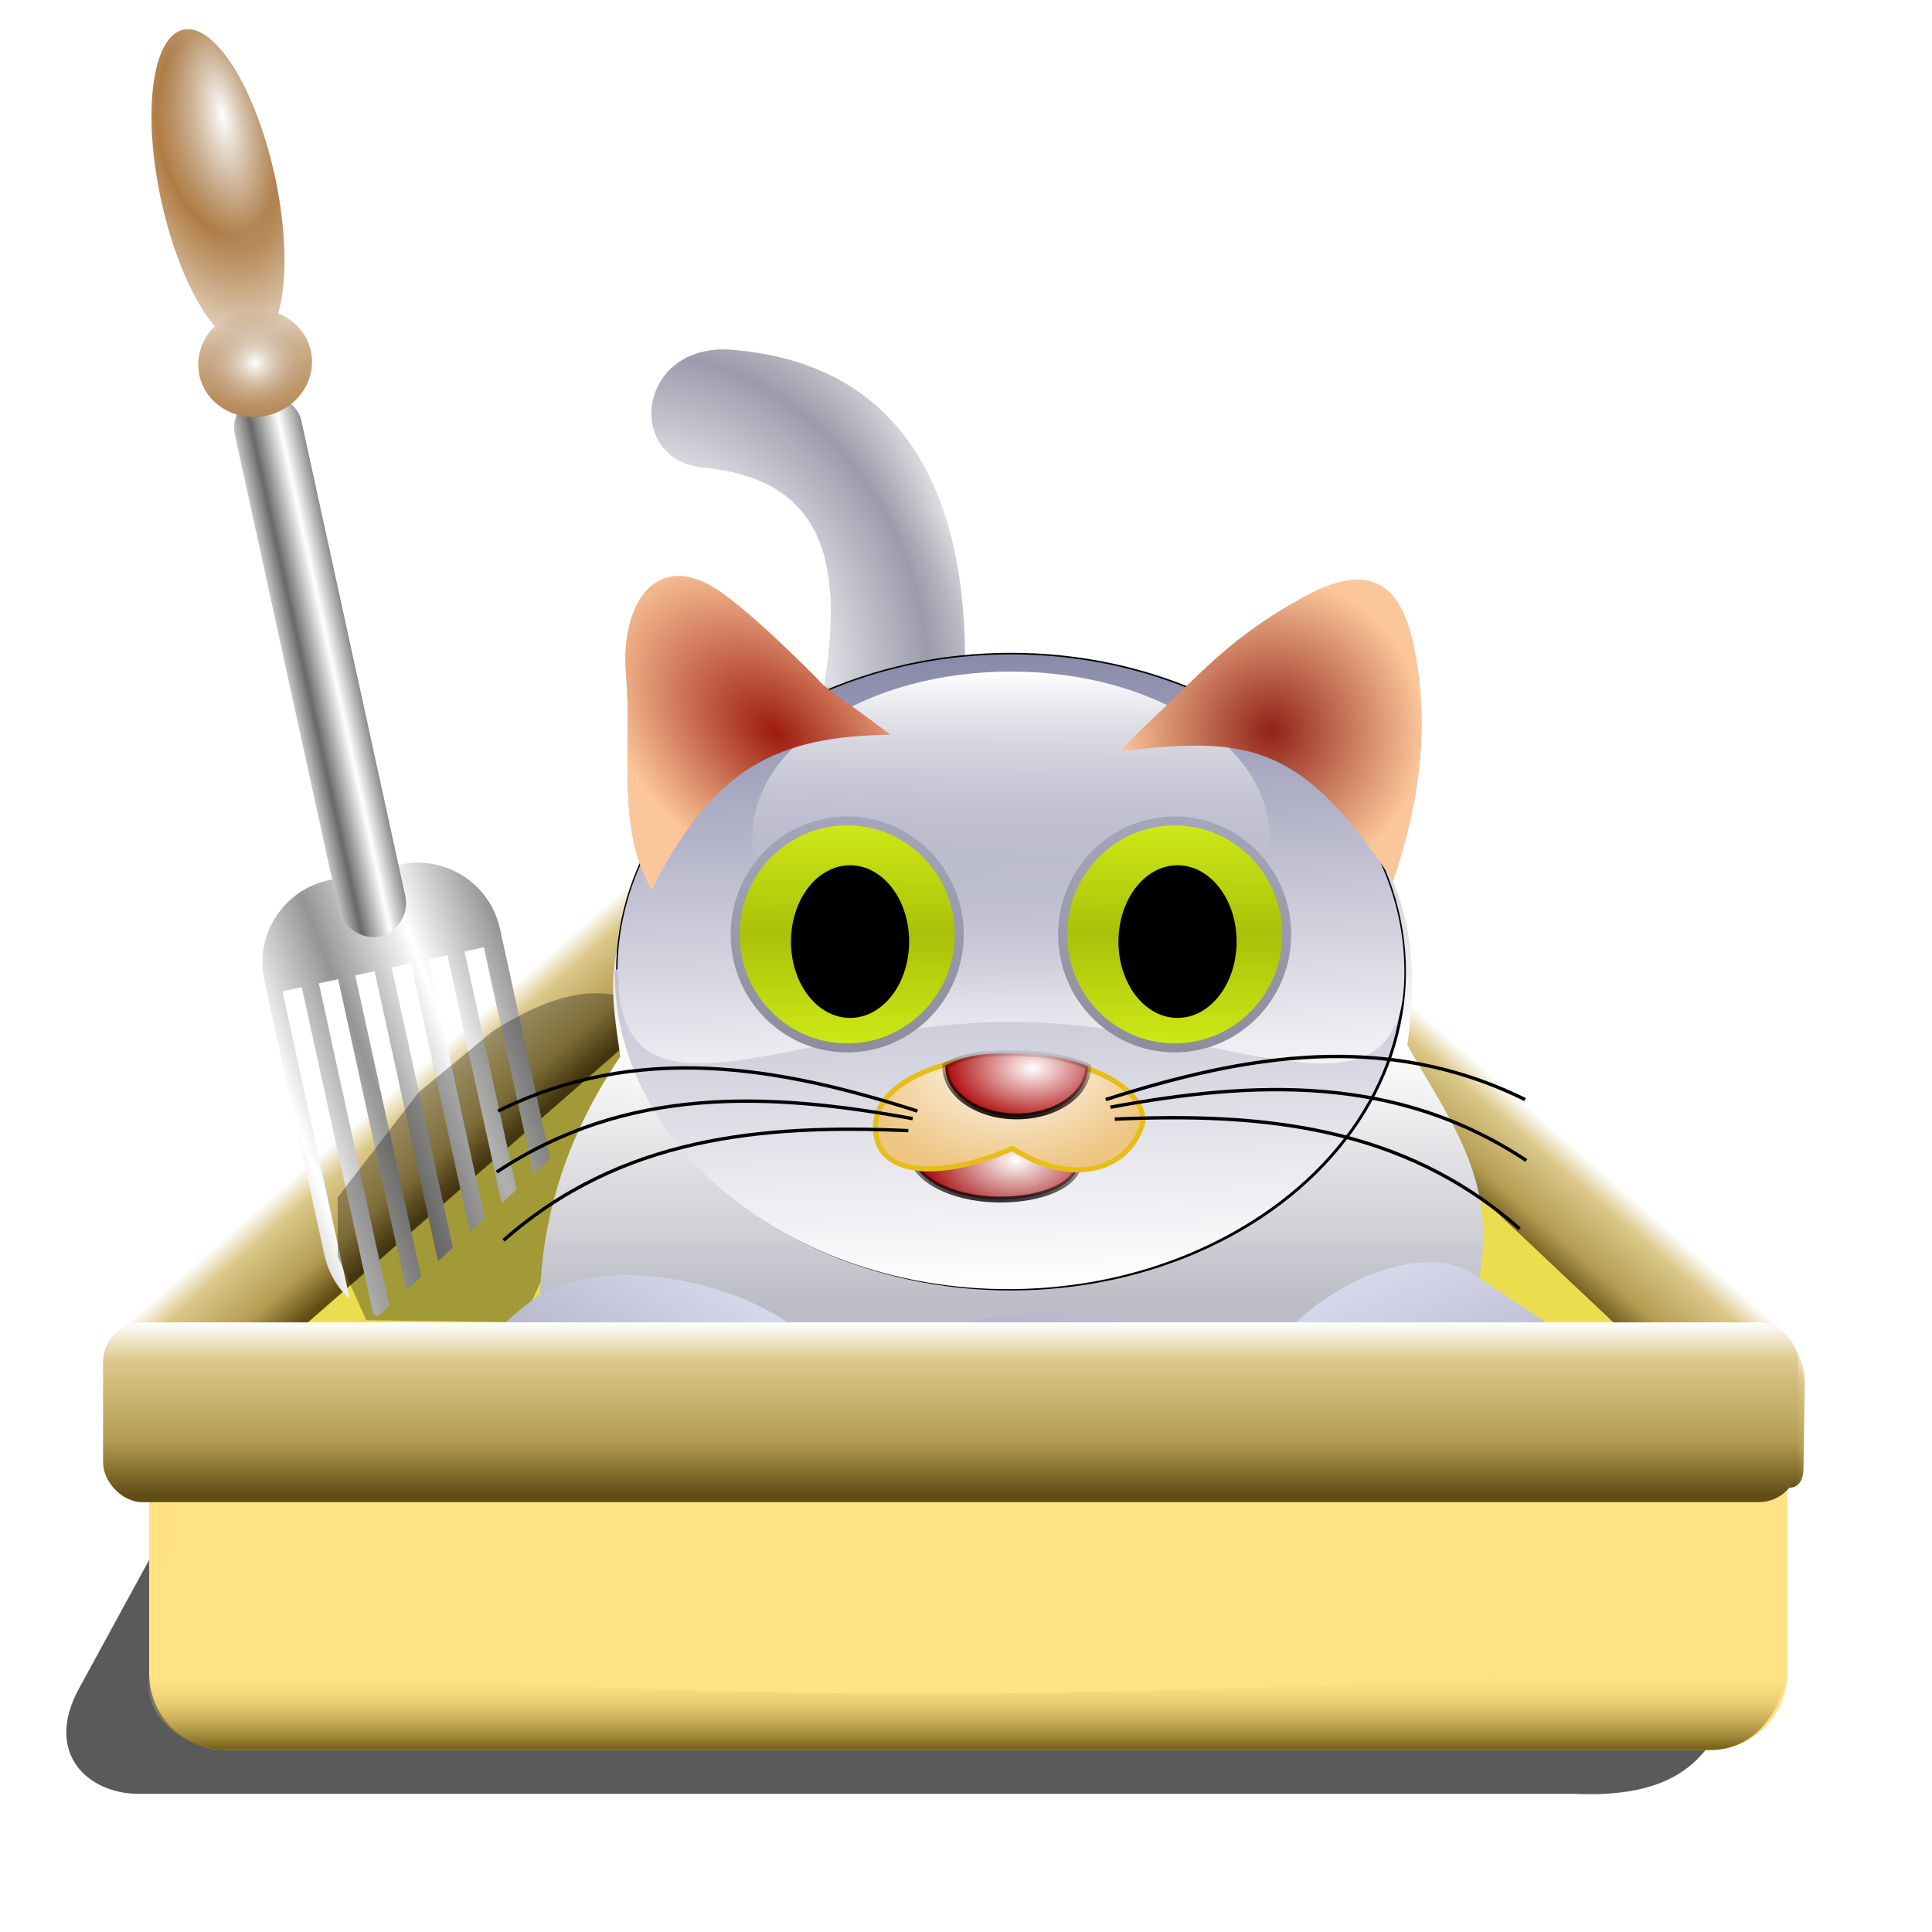 <?xml version="1.0" encoding="UTF-8" standalone="no"?>
<!-- Created with Inkscape (http://www.inkscape.org/) -->

<svg
   xmlns:dc="http://purl.org/dc/elements/1.1/"
   xmlns:cc="http://creativecommons.org/ns#"
   xmlns:rdf="http://www.w3.org/1999/02/22-rdf-syntax-ns#"
   xmlns:svg="http://www.w3.org/2000/svg"
   xmlns="http://www.w3.org/2000/svg"
   xmlns:xlink="http://www.w3.org/1999/xlink"
   xmlns:sodipodi="http://sodipodi.sourceforge.net/DTD/sodipodi-0.dtd"
   xmlns:inkscape="http://www.inkscape.org/namespaces/inkscape"
   id="svg2"
   sodipodi:version="0.32"
   inkscape:version="0.92.5 (2060ec1f9f, 2020-04-08)"
   width="256"
   height="256"
   version="1.0"
   sodipodi:docname="sandbox-v2.svg"
   inkscape:output_extension="org.inkscape.output.svg.inkscape">
  <defs
     id="defs5">
    <linearGradient
       inkscape:collect="always"
       id="linearGradient1037">
      <stop
         style="stop-color:#ffffff;stop-opacity:1;"
         offset="0"
         id="stop1033" />
      <stop
         style="stop-color:#929292;stop-opacity:0.973"
         offset="1"
         id="stop1035" />
    </linearGradient>
    <linearGradient
       inkscape:collect="always"
       id="linearGradient1004">
      <stop
         style="stop-color:#ffffff;stop-opacity:1"
         offset="0"
         id="stop1000" />
      <stop
         style="stop-color:#a17a4f;stop-opacity:0"
         offset="1"
         id="stop1002" />
    </linearGradient>
    <linearGradient
       inkscape:collect="always"
       id="linearGradient996">
      <stop
         style="stop-color:#e0cdb8;stop-opacity:1"
         offset="0"
         id="stop992" />
      <stop
         style="stop-color:#ae7a41;stop-opacity:0.984"
         offset="1"
         id="stop994" />
    </linearGradient>
    <linearGradient
       inkscape:collect="always"
       id="linearGradient979">
      <stop
         style="stop-color:#686868;stop-opacity:1"
         offset="0"
         id="stop975" />
      <stop
         style="stop-color:#ffffff;stop-opacity:0.984"
         offset="1"
         id="stop977" />
    </linearGradient>
    <linearGradient
       inkscape:collect="always"
       id="linearGradient969">
      <stop
         style="stop-color:#6b550e;stop-opacity:1"
         offset="0"
         id="stop965" />
      <stop
         style="stop-color:#ffe284;stop-opacity:0;"
         offset="1"
         id="stop967" />
    </linearGradient>
    <linearGradient
       inkscape:collect="always"
       id="linearGradient943">
      <stop
         style="stop-color:#ffffff;stop-opacity:1"
         offset="0"
         id="stop939" />
      <stop
         id="stop947"
         offset="0.228"
         style="stop-color:#dbc889;stop-opacity:1" />
      <stop
         style="stop-color:#b49c51;stop-opacity:1"
         offset="0.684"
         id="stop949" />
      <stop
         style="stop-color:#604d14;stop-opacity:1"
         offset="1"
         id="stop941" />
    </linearGradient>
    <linearGradient
       id="linearGradient2632">
      <stop
         id="stop2634"
         offset="0"
         style="stop-color:#9090a8;stop-opacity:1;" />
      <stop
         style="stop-color:#ffffff;stop-opacity:1;"
         offset="0.343"
         id="stop3412" />
      <stop
         style="stop-color:#9b9bac;stop-opacity:1;"
         offset="0.685"
         id="stop2636" />
      <stop
         id="stop2638"
         offset="0.854"
         style="stop-color:#93939c;stop-opacity:0;" />
      <stop
         id="stop2640"
         offset="1"
         style="stop-color:#b8b8cb;stop-opacity:0;" />
    </linearGradient>
    <inkscape:perspective
       sodipodi:type="inkscape:persp3d"
       inkscape:vp_x="0 : 128 : 1"
       inkscape:vp_y="0 : 1000 : 0"
       inkscape:vp_z="256 : 128 : 1"
       inkscape:persp3d-origin="128 : 85.333333 : 1"
       id="perspective124" />
    <linearGradient
       id="linearGradient3267"
       inkscape:collect="always">
      <stop
         id="stop3269"
         offset="0"
         style="stop-color:#9d1b0f;stop-opacity:1" />
      <stop
         id="stop3271"
         offset="1"
         style="stop-color:#fbc79a;stop-opacity:1" />
    </linearGradient>
    <linearGradient
       inkscape:collect="always"
       id="linearGradient3222">
      <stop
         style="stop-color:#bbbbcd;stop-opacity:1;"
         offset="0"
         id="stop3224" />
      <stop
         style="stop-color:#636373;stop-opacity:1"
         offset="1"
         id="stop3226" />
    </linearGradient>
    <linearGradient
       inkscape:collect="always"
       id="linearGradient3414">
      <stop
         style="stop-color:#bbbbcd;stop-opacity:1"
         offset="0"
         id="stop3416" />
      <stop
         style="stop-color:#a0a0b3;stop-opacity:1"
         offset="1"
         id="stop3418" />
    </linearGradient>
    <linearGradient
       inkscape:collect="always"
       id="linearGradient3328">
      <stop
         style="stop-color:#bbbbc5;stop-opacity:1"
         offset="0"
         id="stop3330" />
      <stop
         style="stop-color:#ffffff;stop-opacity:0.992"
         offset="1"
         id="stop3332" />
    </linearGradient>
    <linearGradient
       inkscape:collect="always"
       id="linearGradient3312">
      <stop
         style="stop-color:#b8b8cb;stop-opacity:1;"
         offset="0"
         id="stop3314" />
      <stop
         style="stop-color:#dadaee;stop-opacity:1"
         offset="1"
         id="stop3316" />
    </linearGradient>
    <linearGradient
       id="linearGradient3306"
       inkscape:collect="always">
      <stop
         id="stop3308"
         offset="0"
         style="stop-color:#ffffff;stop-opacity:1" />
      <stop
         id="stop3310"
         offset="1"
         style="stop-color:#a61212;stop-opacity:1" />
    </linearGradient>
    <linearGradient
       inkscape:collect="always"
       id="linearGradient3290">
      <stop
         style="stop-color:#ffffff;stop-opacity:1"
         offset="0"
         id="stop3292" />
      <stop
         style="stop-color:#ac0000;stop-opacity:1"
         offset="1"
         id="stop3294" />
    </linearGradient>
    <linearGradient
       inkscape:collect="always"
       id="linearGradient3282">
      <stop
         style="stop-color:#000000;stop-opacity:1;"
         offset="0"
         id="stop3284" />
      <stop
         style="stop-color:#000000;stop-opacity:0;"
         offset="1"
         id="stop3286" />
    </linearGradient>
    <linearGradient
       inkscape:collect="always"
       id="linearGradient3271">
      <stop
         style="stop-color:#ffffff;stop-opacity:1"
         offset="0"
         id="stop3273" />
      <stop
         style="stop-color:#eec583;stop-opacity:1"
         offset="1"
         id="stop3275" />
    </linearGradient>
    <linearGradient
       inkscape:collect="always"
       id="linearGradient3244">
      <stop
         style="stop-color:#a9c109;stop-opacity:1"
         offset="0"
         id="stop3246" />
      <stop
         style="stop-color:#d0ec17;stop-opacity:1"
         offset="1"
         id="stop3248" />
    </linearGradient>
    <linearGradient
       inkscape:collect="always"
       id="linearGradient3236">
      <stop
         style="stop-color:#8d8d9c;stop-opacity:1"
         offset="0"
         id="stop3238" />
      <stop
         style="stop-color:#a8a8bd;stop-opacity:1"
         offset="1"
         id="stop3240" />
    </linearGradient>
    <linearGradient
       id="linearGradient3206">
      <stop
         style="stop-color:#9090a8;stop-opacity:1;"
         offset="0"
         id="stop3208" />
      <stop
         id="stop3214"
         offset="0.604"
         style="stop-color:#ffffff;stop-opacity:1;" />
      <stop
         style="stop-color:#b8b8cb;stop-opacity:1;"
         offset="0.749"
         id="stop3216" />
      <stop
         style="stop-color:#b8b8cb;stop-opacity:0;"
         offset="1"
         id="stop3210" />
    </linearGradient>
    <linearGradient
       inkscape:collect="always"
       id="linearGradient3198">
      <stop
         style="stop-color:#ffffff;stop-opacity:1"
         offset="0"
         id="stop3200" />
      <stop
         style="stop-color:#8a8aaa;stop-opacity:0;"
         offset="1"
         id="stop3202" />
    </linearGradient>
    <linearGradient
       inkscape:collect="always"
       id="linearGradient3188">
      <stop
         style="stop-color:#8a8aaa;stop-opacity:1"
         offset="0"
         id="stop3190" />
      <stop
         style="stop-color:#ffffff;stop-opacity:1"
         offset="1"
         id="stop3192" />
    </linearGradient>
    <linearGradient
       inkscape:collect="always"
       id="linearGradient3172">
      <stop
         style="stop-color:#912218;stop-opacity:1"
         offset="0"
         id="stop3174" />
      <stop
         style="stop-color:#fbc79a;stop-opacity:1"
         offset="1"
         id="stop3176" />
    </linearGradient>
    <linearGradient
       inkscape:collect="always"
       xlink:href="#linearGradient3222"
       id="linearGradient3228"
       x1="53.933"
       y1="237.758"
       x2="58.498"
       y2="216.191"
       gradientUnits="userSpaceOnUse"
       spreadMethod="reflect"
       gradientTransform="matrix(1,0,0,0.793,-23.527,40.653)" />
    <linearGradient
       inkscape:collect="always"
       xlink:href="#linearGradient3222"
       id="linearGradient3233"
       gradientUnits="userSpaceOnUse"
       gradientTransform="matrix(1,0,0,0.793,-16.255,43.861)"
       spreadMethod="reflect"
       x1="53.933"
       y1="237.758"
       x2="58.498"
       y2="216.191" />
    <linearGradient
       inkscape:collect="always"
       xlink:href="#linearGradient3222"
       id="linearGradient3237"
       gradientUnits="userSpaceOnUse"
       gradientTransform="matrix(1,0,0,0.793,-7.272,46)"
       spreadMethod="reflect"
       x1="53.933"
       y1="237.758"
       x2="58.498"
       y2="216.191" />
    <linearGradient
       inkscape:collect="always"
       xlink:href="#linearGradient3222"
       id="linearGradient3241"
       gradientUnits="userSpaceOnUse"
       gradientTransform="matrix(1,0,0,0.793,2.353,47.497)"
       spreadMethod="reflect"
       x1="53.933"
       y1="237.758"
       x2="58.498"
       y2="216.191" />
    <linearGradient
       inkscape:collect="always"
       xlink:href="#linearGradient3222"
       id="linearGradient3259"
       gradientUnits="userSpaceOnUse"
       gradientTransform="matrix(1,0,0,0.793,-23.527,40.653)"
       spreadMethod="reflect"
       x1="53.933"
       y1="237.758"
       x2="58.498"
       y2="216.191" />
    <linearGradient
       inkscape:collect="always"
       xlink:href="#linearGradient3222"
       id="linearGradient3261"
       gradientUnits="userSpaceOnUse"
       gradientTransform="matrix(1,0,0,0.793,-16.255,43.861)"
       spreadMethod="reflect"
       x1="53.933"
       y1="237.758"
       x2="58.498"
       y2="216.191" />
    <linearGradient
       inkscape:collect="always"
       xlink:href="#linearGradient3222"
       id="linearGradient3263"
       gradientUnits="userSpaceOnUse"
       gradientTransform="matrix(1,0,0,0.793,-7.272,46)"
       spreadMethod="reflect"
       x1="53.933"
       y1="237.758"
       x2="58.498"
       y2="216.191" />
    <linearGradient
       inkscape:collect="always"
       xlink:href="#linearGradient3222"
       id="linearGradient3265"
       gradientUnits="userSpaceOnUse"
       gradientTransform="matrix(1,0,0,0.793,2.353,47.497)"
       spreadMethod="reflect"
       x1="53.933"
       y1="237.758"
       x2="58.498"
       y2="216.191" />
    <linearGradient
       inkscape:collect="always"
       xlink:href="#linearGradient3188"
       id="linearGradient2540"
       gradientUnits="userSpaceOnUse"
       x1="122.105"
       y1="83.739"
       x2="125.171"
       y2="187.269" />
    <linearGradient
       inkscape:collect="always"
       xlink:href="#linearGradient3198"
       id="linearGradient2548"
       gradientUnits="userSpaceOnUse"
       x1="116.485"
       y1="83.826"
       x2="116.485"
       y2="142.58" />
    <linearGradient
       inkscape:collect="always"
       xlink:href="#linearGradient3244"
       id="linearGradient2556"
       gradientUnits="userSpaceOnUse"
       spreadMethod="reflect"
       x1="-142.83"
       y1="126.487"
       x2="-142.763"
       y2="105.506" />
    <linearGradient
       inkscape:collect="always"
       xlink:href="#linearGradient3236"
       id="linearGradient2558"
       gradientUnits="userSpaceOnUse"
       x1="-150.716"
       y1="147.467"
       x2="-150.716"
       y2="101.963" />
    <linearGradient
       inkscape:collect="always"
       xlink:href="#linearGradient3244"
       id="linearGradient2560"
       gradientUnits="userSpaceOnUse"
       spreadMethod="reflect"
       x1="-142.83"
       y1="126.487"
       x2="-142.763"
       y2="105.506" />
    <linearGradient
       inkscape:collect="always"
       xlink:href="#linearGradient3236"
       id="linearGradient2562"
       gradientUnits="userSpaceOnUse"
       x1="-150.716"
       y1="147.467"
       x2="-150.716"
       y2="101.963" />
    <linearGradient
       inkscape:collect="always"
       xlink:href="#linearGradient3414"
       id="linearGradient2585"
       gradientUnits="userSpaceOnUse"
       x1="127.725"
       y1="197.757"
       x2="125.682"
       y2="214.106" />
    <radialGradient
       inkscape:collect="always"
       xlink:href="#linearGradient3290"
       id="radialGradient2588"
       gradientUnits="userSpaceOnUse"
       gradientTransform="matrix(-1.408,-0.028,0.017,-0.876,-39.898,282.538)"
       cx="-115.277"
       cy="149.998"
       fx="-115.277"
       fy="149.998"
       r="11.434" />
    <linearGradient
       inkscape:collect="always"
       xlink:href="#linearGradient3282"
       id="linearGradient2590"
       gradientUnits="userSpaceOnUse"
       x1="-118.424"
       y1="161.998"
       x2="-117.763"
       y2="149.462"
       gradientTransform="matrix(1.156,0,0,1.157,258.282,-22.781)" />
    <radialGradient
       inkscape:collect="always"
       xlink:href="#linearGradient3271"
       id="radialGradient2593"
       gradientUnits="userSpaceOnUse"
       gradientTransform="matrix(-1.147,1.1610676e-7,-1.1565536e-7,-0.885,259.331,273.465)"
       cx="120.796"
       cy="137.782"
       fx="120.796"
       fy="137.782"
       r="24.589" />
    <radialGradient
       inkscape:collect="always"
       xlink:href="#linearGradient3306"
       id="radialGradient2596"
       gradientUnits="userSpaceOnUse"
       gradientTransform="matrix(-1.408,-0.028,0.017,-0.876,-42.945,298.985)"
       cx="-115.277"
       cy="149.998"
       fx="-115.277"
       fy="149.998"
       r="11.434" />
    <linearGradient
       inkscape:collect="always"
       xlink:href="#linearGradient3282"
       id="linearGradient2598"
       gradientUnits="userSpaceOnUse"
       gradientTransform="matrix(1.156,0,0,1.157,255.235,-6.334)"
       x1="-118.424"
       y1="161.998"
       x2="-117.763"
       y2="149.462" />
    <linearGradient
       inkscape:collect="always"
       xlink:href="#linearGradient3188"
       id="linearGradient2607"
       gradientUnits="userSpaceOnUse"
       gradientTransform="matrix(1,0,0,1.083,-4.58,-8.918)"
       x1="122.105"
       y1="83.739"
       x2="125.171"
       y2="187.269" />
    <radialGradient
       inkscape:collect="always"
       xlink:href="#linearGradient3172"
       id="radialGradient2610"
       gradientUnits="userSpaceOnUse"
       gradientTransform="matrix(1,0,0,1.003,0,-0.237)"
       cx="167.369"
       cy="94.302"
       fx="167.369"
       fy="94.302"
       r="27.252" />
    <radialGradient
       inkscape:collect="always"
       xlink:href="#linearGradient3267"
       id="radialGradient2613"
       gradientUnits="userSpaceOnUse"
       gradientTransform="matrix(0.683,-0.731,1.127,1.054,-81.711,52.711)"
       cx="79.133"
       cy="94.736"
       fx="79.133"
       fy="94.736"
       r="24.058" />
    <linearGradient
       inkscape:collect="always"
       xlink:href="#linearGradient3188"
       id="linearGradient2617"
       gradientUnits="userSpaceOnUse"
       x1="122.105"
       y1="83.739"
       x2="125.171"
       y2="159.911"
       gradientTransform="matrix(1,0,0,1.083,-4.069,-8.918)" />
    <linearGradient
       inkscape:collect="always"
       xlink:href="#linearGradient3312"
       id="linearGradient2620"
       gradientUnits="userSpaceOnUse"
       spreadMethod="reflect"
       x1="198.74"
       y1="216.661"
       x2="186.479"
       y2="188.383" />
    <linearGradient
       inkscape:collect="always"
       xlink:href="#linearGradient3312"
       id="linearGradient2623"
       gradientUnits="userSpaceOnUse"
       spreadMethod="reflect"
       x1="56.015"
       y1="216.15"
       x2="72.037"
       y2="190.675" />
    <radialGradient
       inkscape:collect="always"
       xlink:href="#linearGradient2632"
       id="radialGradient2627"
       gradientUnits="userSpaceOnUse"
       gradientTransform="matrix(2.84,-3.0157482e-7,3.753922e-7,3.129,-104.343,-177.935)"
       cx="55.139"
       cy="84.521"
       fx="55.139"
       fy="84.521"
       r="27.889" />
    <linearGradient
       inkscape:collect="always"
       xlink:href="#linearGradient3328"
       id="linearGradient2630"
       gradientUnits="userSpaceOnUse"
       spreadMethod="reflect"
       x1="124.686"
       y1="197.246"
       x2="124.686"
       y2="150.244" />
    <linearGradient
       inkscape:collect="always"
       xlink:href="#linearGradient943"
       id="linearGradient945"
       x1="123.787"
       y1="175.219"
       x2="123.787"
       y2="198.175"
       gradientUnits="userSpaceOnUse"
       gradientTransform="translate(-1.453)" />
    <linearGradient
       inkscape:collect="always"
       xlink:href="#linearGradient943"
       id="linearGradient953"
       gradientUnits="userSpaceOnUse"
       gradientTransform="matrix(0.42,0,0,0.868,8.983,35.383)"
       x1="123.787"
       y1="175.219"
       x2="123.787"
       y2="198.175" />
    <linearGradient
       inkscape:collect="always"
       xlink:href="#linearGradient943"
       id="linearGradient957"
       gradientUnits="userSpaceOnUse"
       gradientTransform="matrix(0.42,0,0,0.868,-323.425,-182.077)"
       x1="123.787"
       y1="175.219"
       x2="123.787"
       y2="198.175" />
    <linearGradient
       inkscape:collect="always"
       xlink:href="#linearGradient969"
       id="linearGradient971"
       x1="119.599"
       y1="232.173"
       x2="119.599"
       y2="221.421"
       gradientUnits="userSpaceOnUse" />
    <linearGradient
       inkscape:collect="always"
       xlink:href="#linearGradient979"
       id="linearGradient981"
       x1="-60.731"
       y1="114.343"
       x2="-56.953"
       y2="114.343"
       gradientUnits="userSpaceOnUse"
       spreadMethod="reflect"
       gradientTransform="matrix(1,0,0,0.507,37.775,84.846)" />
    <radialGradient
       inkscape:collect="always"
       xlink:href="#linearGradient996"
       id="radialGradient998"
       cx="-19.032"
       cy="79.392"
       fx="-19.032"
       fy="79.392"
       r="7.7"
       gradientTransform="matrix(1,2.6425145e-7,-4.5871769e-7,1.736,3.6418595e-5,-66.627)"
       gradientUnits="userSpaceOnUse"
       spreadMethod="reflect" />
    <radialGradient
       inkscape:collect="always"
       xlink:href="#linearGradient1004"
       id="radialGradient1006"
       cx="-17.871"
       cy="74.836"
       fx="-17.871"
       fy="74.836"
       r="7.7"
       gradientTransform="matrix(1,0,0,2.792,0,-140.108)"
       gradientUnits="userSpaceOnUse" />
    <radialGradient
       inkscape:collect="always"
       xlink:href="#linearGradient1004"
       id="radialGradient1014"
       cx="-20.627"
       cy="101.848"
       fx="-20.627"
       fy="101.848"
       r="7.56"
       gradientTransform="matrix(1,0,0,0.942,0,5.933)"
       gradientUnits="userSpaceOnUse" />
    <linearGradient
       inkscape:collect="always"
       xlink:href="#linearGradient1037"
       id="linearGradient1039"
       x1="-36.904"
       y1="200.646"
       x2="-25.571"
       y2="198.902"
       gradientUnits="userSpaceOnUse"
       spreadMethod="reflect" />
    <filter
       inkscape:collect="always"
       style="color-interpolation-filters:sRGB"
       id="filter980"
       x="-0.014"
       width="1.028"
       y="-0.086"
       height="1.173">
      <feGaussianBlur
         inkscape:collect="always"
         stdDeviation="1.307"
         id="feGaussianBlur982" />
    </filter>
    <filter
       inkscape:collect="always"
       style="color-interpolation-filters:sRGB"
       id="filter1006"
       x="-0.076"
       width="1.152"
       y="-0.068"
       height="1.137">
      <feGaussianBlur
         inkscape:collect="always"
         stdDeviation="1.242"
         id="feGaussianBlur1008" />
    </filter>
  </defs>
  <sodipodi:namedview
     inkscape:window-height="1056"
     inkscape:window-width="1920"
     inkscape:pageshadow="2"
     inkscape:pageopacity="0"
     guidetolerance="10.0"
     gridtolerance="10.0"
     objecttolerance="10.0"
     borderopacity="1.0"
     bordercolor="#666666"
     pagecolor="#ff0000"
     id="base"
     inkscape:zoom="3.4414062"
     inkscape:cx="128"
     inkscape:cy="128"
     inkscape:window-x="0"
     inkscape:window-y="0"
     inkscape:current-layer="svg2"
     showgrid="false"
     inkscape:snap-to-guides="false"
     inkscape:snap-grids="false"
     inkscape:snap-others="false"
     inkscape:object-nodes="false"
     inkscape:snap-nodes="false"
     inkscape:snap-global="false"
     inkscape:window-maximized="1" />
  <path
     style="fill:#000000;fill-opacity:0.645;stroke:none;stroke-width:1px;stroke-linecap:butt;stroke-linejoin:miter;stroke-opacity:1;filter:url(#filter980)"
     d="M 22.665,201.371 10.461,223.746 c -4.606,8.444 1.023,13.893 7.846,13.948 l 190.329,0 c 21.024,0.922 19,-12.425 25.28,-20.631 z"
     id="path974"
     inkscape:connector-curvature="0"
     sodipodi:nodetypes="cscccc" />
  <path
     style="opacity:1;fill:#eade4f;fill-opacity:1;fill-rule:nonzero;stroke:none;stroke-width:3.402;stroke-linecap:square;stroke-linejoin:round;stroke-miterlimit:4;stroke-dasharray:none;stroke-dashoffset:0;stroke-opacity:1"
     d="m 73.807,133.666 95.891,0 55.501,52.304 H 24.99 Z"
     id="rect959"
     inkscape:connector-curvature="0"
     sodipodi:nodetypes="ccccc" />
  <rect
     transform="matrix(-0.753,-0.658,-0.015,1,0,0)"
     style="opacity:1;fill:url(#linearGradient957);fill-opacity:1;fill-rule:nonzero;stroke:none;stroke-width:2.054;stroke-linecap:square;stroke-linejoin:round;stroke-miterlimit:4;stroke-dasharray:none;stroke-dashoffset:0;stroke-opacity:1"
     id="rect955"
     width="94.373"
     height="20.682"
     x="-317.076"
     y="-29.99"
     ry="4.54" />
  <rect
     ry="4.54"
     y="187.471"
     x="15.331"
     height="20.682"
     width="94.373"
     id="rect951"
     style="opacity:1;fill:url(#linearGradient953);fill-opacity:1;fill-rule:nonzero;stroke:none;stroke-width:2.054;stroke-linecap:square;stroke-linejoin:round;stroke-miterlimit:4;stroke-dasharray:none;stroke-dashoffset:0;stroke-opacity:1"
     transform="matrix(0.753,-0.658,0.015,1,0,0)" />
  <g
     id="g1046"
     transform="rotate(-12.334,-242.04,-176.899)">
    <path
       id="rect1016"
       d="m -25.73,170.861 c -6.19,0 -11.174,4.982 -11.174,11.172 v 37.223 c 0,2.4 0.757,4.614 2.035,6.432 v -41.752 h 2.615 v 44.391 c 0.716,0.515 1.494,0.95 2.324,1.285 v -45.676 h 2.615 v 46.369 c 0.519,0.073 1.044,0.125 1.584,0.125 h 0.74 V 183.936 H -22.375 v 46.494 h 2.324 v -46.494 h 2.615 v 46.494 h 1.322 c 0.339,0 0.673,-0.021 1.004,-0.051 v -46.443 h 2.615 v 45.887 c 0.823,-0.28 1.601,-0.653 2.324,-1.107 v -44.779 h 2.615 v 42.514 c 1.632,-1.941 2.615,-4.447 2.615,-7.193 V 182.033 c 0,-6.19 -4.984,-11.172 -11.174,-11.172 z"
       style="opacity:1;fill:url(#linearGradient1039);fill-opacity:1;fill-rule:nonzero;stroke:none;stroke-width:3.912;stroke-linecap:square;stroke-linejoin:round;stroke-miterlimit:4;stroke-dasharray:none;stroke-dashoffset:0;stroke-opacity:1"
       inkscape:connector-curvature="0" />
    <rect
       ry="4.504"
       y="106.061"
       x="-25.28"
       height="73.516"
       width="9.008"
       id="rect973"
       style="opacity:1;fill:url(#linearGradient981);fill-opacity:1;fill-rule:nonzero;stroke:none;stroke-width:2.422;stroke-linecap:square;stroke-linejoin:round;stroke-miterlimit:4;stroke-dasharray:none;stroke-dashoffset:0;stroke-opacity:1" />
    <path
       id="ellipse987"
       d="m -20.486,56.662 a 7.7,21.503 0 0 0 -7.699,21.504 7.7,21.503 0 0 0 3.363,17.766 7.56,7.119 0 0 0 -3.363,5.916 7.56,7.119 0 0 0 7.559,7.119 7.56,7.119 0 0 0 7.561,-7.119 7.56,7.119 0 0 0 -3.162,-5.783 7.7,21.503 0 0 0 3.443,-17.898 7.7,21.503 0 0 0 -7.701,-21.504 z"
       style="opacity:1;fill:url(#radialGradient998);fill-opacity:1;fill-rule:nonzero;stroke:none;stroke-width:1.718;stroke-linecap:square;stroke-linejoin:round;stroke-miterlimit:4;stroke-dasharray:none;stroke-dashoffset:0;stroke-opacity:1"
       inkscape:connector-curvature="0" />
    <ellipse
       ry="7.119"
       rx="7.56"
       cy="101.848"
       cx="-20.627"
       id="path983"
       style="opacity:1;fill:url(#radialGradient1014);fill-opacity:1;fill-rule:nonzero;stroke:none;stroke-width:1.718;stroke-linecap:square;stroke-linejoin:round;stroke-miterlimit:4;stroke-dasharray:none;stroke-dashoffset:0;stroke-opacity:1" />
    <ellipse
       ry="21.503"
       rx="7.7"
       cy="78.166"
       cx="-20.486"
       id="path985"
       style="opacity:1;fill:url(#radialGradient1006);fill-opacity:1;fill-rule:nonzero;stroke:none;stroke-width:3.402;stroke-linecap:square;stroke-linejoin:round;stroke-miterlimit:4;stroke-dasharray:none;stroke-dashoffset:0;stroke-opacity:1" />
  </g>
  <path
     sodipodi:nodetypes="ccccc"
     inkscape:connector-curvature="0"
     id="path1048"
     d="m 88.917,138.897 80.781,-5.23 55.501,52.304 -187.133,-0.581 z"
     style="opacity:1;fill:#eade4f;fill-opacity:1;fill-rule:nonzero;stroke:none;stroke-width:3.402;stroke-linecap:square;stroke-linejoin:round;stroke-miterlimit:4;stroke-dasharray:none;stroke-dashoffset:0;stroke-opacity:1" />
  <path
     style="fill:#000000;fill-opacity:0.306;stroke:none;stroke-width:1px;stroke-linecap:butt;stroke-linejoin:miter;stroke-opacity:1;filter:url(#filter1006)"
     d="m 81.943,131.923 c -5.521,-1.181 -11.042,1.214 -16.563,4.649 l -9.88,8.136 -10.751,13.948 v 7.846 l 3.778,8.427 20.631,0.291 14.82,-31.964 z"
     id="path984"
     inkscape:connector-curvature="0"
     sodipodi:nodetypes="ccccccccc" />
  <g
     id="g3414"
     style="opacity:1"
     transform="matrix(0.745,0,0,0.745,43.745,26.537)">
    <path
       sodipodi:nodetypes="cssccsscccsccscccssc"
       id="path2169"
       d="M 87.875,86.381 C 91.117,65.779 88.811,49.702 66.417,47.552 52.26,46.194 54.598,25.227 71.526,26.606 100.996,29.006 113.436,50.773 112.909,83.826 c 14.822,-2.496 27.198,-1.172 37.296,4.598 6.714,-6.436 11.836,-11.774 22.991,-17.882 10.537,-5.77 16.873,-3.566 19.414,8.174 3.071,14.19 1.251,28.27 -3.576,42.405 4.023,9.707 3.947,19.414 2.555,29.121 6.851,12.498 16.254,23.719 12.773,41.383 11.61,8.763 31.87,15.803 15.327,33.719 -7.966,8.627 -32.202,6.72 -51.09,-6.642 -27.587,-6.458 -54.498,-8.188 -80.722,-5.109 -10.848,20.531 -30.545,19.492 -47.003,15.327 -23.604,-5.974 -21.677,-21.534 -3.576,-34.23 0.521,-13.528 4.271,-27.518 14.305,-42.405 -1.451,-10.293 -3.505,-20.661 5.62,-29.632 -6.426,-10.815 -3.475,-25.029 -4.598,-38.318 -1.088,-12.864 5.683,-22.926 17.371,-14.305 7.632,5.63 17.882,16.349 17.882,16.349 z"
       style="fill:url(#linearGradient2630);fill-opacity:1;fill-rule:evenodd;stroke:none;stroke-width:1px;stroke-linecap:butt;stroke-linejoin:miter;stroke-opacity:1"
       inkscape:connector-curvature="0" />
    <path
       style="fill:url(#radialGradient2627);fill-opacity:1;fill-rule:evenodd;stroke:none;stroke-width:1px;stroke-linecap:butt;stroke-linejoin:miter;stroke-opacity:1"
       d="M 87.875,86.381 C 91.117,65.779 88.811,49.702 66.417,47.552 52.26,46.194 54.598,25.227 71.526,26.606 100.996,29.006 113.436,50.773 112.909,83.826 c -5.462,2.044 -16.684,3.105 -25.034,2.555 z"
       id="path2173"
       sodipodi:nodetypes="csscc"
       inkscape:connector-curvature="0" />
    <ellipse
       transform="matrix(1,0,0,1.083,-4.069,-8.918)"
       id="path2177"
       style="fill:url(#linearGradient2540);fill-opacity:1;stroke:#000000;stroke-width:0.5;stroke-linecap:round;stroke-linejoin:round;stroke-miterlimit:4;stroke-dasharray:none;stroke-opacity:1"
       cx="125.171"
       cy="134.917"
       rx="69.993"
       ry="52.112" />
    <path
       style="fill:url(#linearGradient2623);fill-opacity:1;fill-rule:evenodd;stroke:none;stroke-width:0;stroke-linecap:butt;stroke-linejoin:miter;stroke-miterlimit:4;stroke-dasharray:none;stroke-opacity:1"
       d="m 87.875,213.595 c -10.848,20.531 -30.545,19.492 -47.003,15.327 -23.604,-5.974 -21.677,-21.534 -3.576,-34.23 17.661,-10.358 57.081,4.037 50.579,18.903 z"
       id="path3150"
       sodipodi:nodetypes="cscc"
       inkscape:connector-curvature="0" />
    <path
       style="fill:url(#linearGradient2620);fill-opacity:1;fill-rule:evenodd;stroke:none;stroke-width:0;stroke-linecap:butt;stroke-linejoin:miter;stroke-miterlimit:4;stroke-dasharray:none;stroke-opacity:1"
       d="m 204.36,191.626 c 11.61,8.763 31.87,15.803 15.327,33.719 -7.966,8.627 -32.202,6.72 -51.09,-6.642 -14.847,-12.112 21.499,-38.331 35.763,-27.078 z"
       id="path3152"
       sodipodi:nodetypes="cscc"
       inkscape:connector-curvature="0" />
    <path
       sodipodi:nodetypes="csssc"
       id="path3218"
       d="m 191.067,137.216 c 0,31.157 -31.352,9.441 -69.983,9.441 -38.631,0 -69.983,21.716 -69.983,-9.441 0,-31.157 31.352,-56.444 69.983,-56.444 38.631,0 69.983,25.287 69.983,56.444 z"
       style="fill:url(#linearGradient2617);fill-opacity:1;stroke:none;stroke-width:0;stroke-linecap:round;stroke-linejoin:round;stroke-miterlimit:4;stroke-dasharray:none;stroke-opacity:1"
       inkscape:connector-curvature="0" />
    <ellipse
       id="path3196"
       style="fill:url(#linearGradient2548);fill-opacity:1;stroke:none;stroke-width:0;stroke-linecap:round;stroke-linejoin:round;stroke-miterlimit:4;stroke-dasharray:none;stroke-opacity:1"
       cx="121.083"
       cy="113.203"
       rx="45.981"
       ry="29.377" />
    <path
       style="fill:url(#radialGradient2613);fill-opacity:1;fill-rule:evenodd;stroke:none;stroke-width:0;stroke-linecap:butt;stroke-linejoin:miter;stroke-miterlimit:4;stroke-dasharray:none;stroke-opacity:1"
       d="m 87.875,86.381 c 4.261,3.207 7.805,5.571 11.751,8.685 -19.664,0.234 -31.459,5.528 -42.405,27.589 -6.426,-10.815 -3.475,-25.029 -4.598,-38.318 -1.088,-12.864 5.683,-22.926 17.371,-14.305 7.632,5.63 17.882,16.349 17.882,16.349 z"
       id="path2171"
       sodipodi:nodetypes="cccssc"
       inkscape:connector-curvature="0" />
    <path
       style="fill:url(#radialGradient2610);fill-opacity:1;fill-rule:evenodd;stroke:none;stroke-width:0;stroke-linecap:butt;stroke-linejoin:miter;stroke-miterlimit:4;stroke-dasharray:none;stroke-opacity:1"
       d="m 140.617,97.975 c 2.556,-3.042 7.038,-6.961 9.588,-9.55 6.714,-6.436 11.836,-11.774 22.991,-17.882 10.537,-5.77 16.873,-3.566 19.414,8.174 3.071,14.19 1.251,28.27 -3.576,42.405 C 172.671,96.268 163.091,95.412 140.617,97.975 Z"
       id="path2175"
       sodipodi:nodetypes="ccsscc"
       inkscape:connector-curvature="0" />
    <path
       sodipodi:nodetypes="cscscc"
       id="path3227"
       d="m 50.592,137.227 c 0,31.157 31.338,56.438 69.969,56.438 35.009,0 64.052,-20.76 69.188,-47.844 -6.35,17.121 -34.691,0.312 -68.656,0.312 -38.631,0 -70,21.72 -70,-9.438 1.267,-1.115 0.014,-0.143 -0.5,0.531 z"
       style="fill:url(#linearGradient2607);fill-opacity:1;stroke:none;stroke-width:0;stroke-linecap:round;stroke-linejoin:round;stroke-miterlimit:4;stroke-dasharray:none;stroke-opacity:1"
       inkscape:connector-curvature="0" />
    <g
       id="g3254">
      <ellipse
         style="opacity:1;fill:url(#linearGradient2556);fill-opacity:1;stroke:url(#linearGradient2558);stroke-width:1.6;stroke-linecap:round;stroke-linejoin:round;stroke-miterlimit:4;stroke-dasharray:none;stroke-opacity:1"
         id="path3234"
         transform="translate(242.678,4.087)"
         cx="-150.716"
         cy="126.487"
         rx="19.925"
         ry="20.181" />
      <ellipse
         style="opacity:1;fill:#000000;fill-opacity:1;stroke:#000000;stroke-width:1.6;stroke-linecap:round;stroke-linejoin:round;stroke-miterlimit:4;stroke-dasharray:none;stroke-opacity:1"
         id="path3252"
         transform="translate(242.678,5.109)"
         cx="-150.205"
         cy="126.742"
         rx="9.707"
         ry="12.773" />
    </g>
    <g
       transform="translate(58.243)"
       id="g3258">
      <ellipse
         transform="translate(242.678,4.087)"
         id="path3260"
         style="opacity:1;fill:url(#linearGradient2560);fill-opacity:1;stroke:url(#linearGradient2562);stroke-width:1.6;stroke-linecap:round;stroke-linejoin:round;stroke-miterlimit:4;stroke-dasharray:none;stroke-opacity:1"
         cx="-150.716"
         cy="126.487"
         rx="19.925"
         ry="20.181" />
      <ellipse
         transform="translate(242.678,5.109)"
         id="path3262"
         style="opacity:1;fill:#000000;fill-opacity:1;stroke:#000000;stroke-width:1.6;stroke-linecap:round;stroke-linejoin:round;stroke-miterlimit:4;stroke-dasharray:none;stroke-opacity:1"
         cx="-150.205"
         cy="126.742"
         rx="9.707"
         ry="12.773" />
    </g>
    <path
       style="fill:url(#radialGradient2596);fill-opacity:1;stroke:url(#linearGradient2598);stroke-width:1.041;stroke-linecap:round;stroke-linejoin:round;stroke-miterlimit:4;stroke-opacity:1"
       d="m 133.34,170.444 c 0,4.896 -7.131,7.291 -14.143,7.291 -7.011,0 -13.78,-2.509 -15.741,-6.995 -0.096,-0.22 6.9e-4,-0.11 0.002,-0.17 4.233,-2.281 11.335,-2.426 15.601,-2.395 4.377,0.033 10.587,0.585 14.281,2.269 z"
       id="path3300"
       sodipodi:nodetypes="csscscc"
       inkscape:connector-curvature="0" />
    <path
       sodipodi:nodetypes="ccssc"
       id="path3268"
       d="m 144.585,163.782 c -2.044,8.389 -12.176,12.006 -23.246,4.854 -14.136,6.131 -25.29,4.557 -24.268,-4.854 0.685,-6.308 10.643,-11.495 23.757,-11.495 13.114,0 23.757,5.15 23.757,11.495 z"
       style="fill:url(#radialGradient2593);fill-opacity:1;stroke:#e7bd17;stroke-width:0.9;stroke-linecap:round;stroke-linejoin:round;stroke-miterlimit:4;stroke-dasharray:none;stroke-opacity:1"
       inkscape:connector-curvature="0" />
    <path
       sodipodi:nodetypes="csscsc"
       id="path3279"
       d="m 134.807,154.075 c 0,4.896 -5.69,8.87 -12.702,8.87 -7.011,0 -12.702,-3.974 -12.702,-8.87 0,-0.06 6.9e-4,-0.11 0.002,-0.17 4.233,-2.281 8.434,-2.209 12.7,-2.178 4.377,0.033 9.008,0.664 12.702,2.347 z"
       style="fill:url(#radialGradient2588);fill-opacity:1;stroke:url(#linearGradient2590);stroke-width:1.041;stroke-linecap:round;stroke-linejoin:round;stroke-miterlimit:4;stroke-opacity:1"
       inkscape:connector-curvature="0" />
    <path
       sodipodi:nodetypes="ccc"
       id="path3412"
       d="m 86.342,212.063 c 24.897,-0.291 48.604,-2.367 78.679,5.109 -20.553,-25.104 -47.23,-24.948 -78.679,-5.109 z"
       style="fill:url(#linearGradient2585);fill-opacity:1;fill-rule:evenodd;stroke:none;stroke-width:0;stroke-linecap:butt;stroke-linejoin:miter;stroke-miterlimit:4;stroke-dasharray:none;stroke-opacity:1"
       inkscape:connector-curvature="0" />
    <g
       id="g3428">
      <path
         style="fill:none;fill-rule:evenodd;stroke:#000000;stroke-width:0.6;stroke-linecap:butt;stroke-linejoin:miter;stroke-miterlimit:4;stroke-dasharray:none;stroke-opacity:1"
         d="m 137.943,159.951 c 24.864,-7.961 49.728,-12.276 74.592,0"
         id="path3422"
         sodipodi:nodetypes="cc"
         inkscape:connector-curvature="0" />
      <path
         sodipodi:nodetypes="cc"
         id="path3424"
         d="m 138.78,161.304 c 25.675,-4.732 50.886,-5.848 73.985,9.492"
         style="fill:none;fill-rule:evenodd;stroke:#000000;stroke-width:0.6;stroke-linecap:butt;stroke-linejoin:miter;stroke-miterlimit:4;stroke-dasharray:none;stroke-opacity:1"
         inkscape:connector-curvature="0" />
      <path
         style="fill:none;fill-rule:evenodd;stroke:#000000;stroke-width:0.6;stroke-linecap:butt;stroke-linejoin:miter;stroke-miterlimit:4;stroke-dasharray:none;stroke-opacity:1"
         d="m 139.562,163.431 c 26.081,-1.179 51.207,1.161 71.994,19.514"
         id="path3426"
         sodipodi:nodetypes="cc"
         inkscape:connector-curvature="0" />
    </g>
    <g
       transform="matrix(-1,0,0,1,242.397,2.044)"
       id="g3433">
      <path
         sodipodi:nodetypes="cc"
         id="path3435"
         d="m 137.943,159.951 c 24.864,-7.961 49.728,-12.276 74.592,0"
         style="fill:none;fill-rule:evenodd;stroke:#000000;stroke-width:0.6;stroke-linecap:butt;stroke-linejoin:miter;stroke-miterlimit:4;stroke-dasharray:none;stroke-opacity:1"
         inkscape:connector-curvature="0" />
      <path
         style="fill:none;fill-rule:evenodd;stroke:#000000;stroke-width:0.6;stroke-linecap:butt;stroke-linejoin:miter;stroke-miterlimit:4;stroke-dasharray:none;stroke-opacity:1"
         d="m 138.78,161.304 c 25.675,-4.732 50.886,-5.848 73.985,9.492"
         id="path3437"
         sodipodi:nodetypes="cc"
         inkscape:connector-curvature="0" />
      <path
         sodipodi:nodetypes="cc"
         id="path3439"
         d="m 139.562,163.431 c 26.081,-1.179 51.207,1.161 71.994,19.514"
         style="fill:none;fill-rule:evenodd;stroke:#000000;stroke-width:0.6;stroke-linecap:butt;stroke-linejoin:miter;stroke-miterlimit:4;stroke-dasharray:none;stroke-opacity:1"
         inkscape:connector-curvature="0" />
    </g>
    <g
       id="g3243">
      <path
         style="fill:url(#linearGradient3228);fill-opacity:1;fill-rule:evenodd;stroke:none;stroke-width:0;stroke-linecap:round;stroke-linejoin:round;stroke-miterlimit:4;stroke-dasharray:none;stroke-opacity:1"
         d="m 31.506,212.537 c 2.72,-0.887 5.847,-2.742 6.388,1.559 -7.24,2.874 -6.257,8.356 -8.353,12.862 0.145,-4.807 -2.28,-9.614 1.965,-14.421 z"
         id="path2249"
         sodipodi:nodetypes="cccc"
         inkscape:connector-curvature="0" />
      <path
         sodipodi:nodetypes="cccc"
         id="path3230"
         d="m 38.778,215.745 c 2.72,-0.887 5.847,-2.742 6.388,1.559 -7.24,2.874 -6.257,8.356 -8.353,12.862 0.145,-4.807 -2.28,-9.614 1.965,-14.421 z"
         style="fill:url(#linearGradient3233);fill-opacity:1;fill-rule:evenodd;stroke:none;stroke-width:0;stroke-linecap:round;stroke-linejoin:round;stroke-miterlimit:4;stroke-dasharray:none;stroke-opacity:1"
         inkscape:connector-curvature="0" />
      <path
         style="fill:url(#linearGradient3237);fill-opacity:1;fill-rule:evenodd;stroke:none;stroke-width:0;stroke-linecap:round;stroke-linejoin:round;stroke-miterlimit:4;stroke-dasharray:none;stroke-opacity:1"
         d="m 47.761,217.884 c 2.72,-0.887 5.847,-2.742 6.388,1.559 -7.24,2.874 -6.257,8.356 -8.353,12.862 0.145,-4.807 -2.28,-9.614 1.965,-14.421 z"
         id="path3235"
         sodipodi:nodetypes="cccc"
         inkscape:connector-curvature="0" />
      <path
         sodipodi:nodetypes="cccc"
         id="path3239"
         d="m 57.385,219.381 c 2.72,-0.887 5.847,-2.742 6.388,1.559 -7.24,2.874 -6.257,8.356 -8.353,12.862 0.145,-4.807 -2.28,-9.614 1.965,-14.421 z"
         style="fill:url(#linearGradient3241);fill-opacity:1;fill-rule:evenodd;stroke:none;stroke-width:0;stroke-linecap:round;stroke-linejoin:round;stroke-miterlimit:4;stroke-dasharray:none;stroke-opacity:1"
         inkscape:connector-curvature="0" />
    </g>
    <g
       transform="matrix(-1,0,0,1,253.921,0.983)"
       id="g3249">
      <path
         sodipodi:nodetypes="cccc"
         id="path3251"
         d="m 31.506,212.537 c 2.72,-0.887 5.847,-2.742 6.388,1.559 -7.24,2.874 -6.257,8.356 -8.353,12.862 0.145,-4.807 -2.28,-9.614 1.965,-14.421 z"
         style="fill:url(#linearGradient3259);fill-opacity:1;fill-rule:evenodd;stroke:none;stroke-width:0;stroke-linecap:round;stroke-linejoin:round;stroke-miterlimit:4;stroke-dasharray:none;stroke-opacity:1"
         inkscape:connector-curvature="0" />
      <path
         style="fill:url(#linearGradient3261);fill-opacity:1;fill-rule:evenodd;stroke:none;stroke-width:0;stroke-linecap:round;stroke-linejoin:round;stroke-miterlimit:4;stroke-dasharray:none;stroke-opacity:1"
         d="m 38.778,215.745 c 2.72,-0.887 5.847,-2.742 6.388,1.559 -7.24,2.874 -6.257,8.356 -8.353,12.862 0.145,-4.807 -2.28,-9.614 1.965,-14.421 z"
         id="path3253"
         sodipodi:nodetypes="cccc"
         inkscape:connector-curvature="0" />
      <path
         sodipodi:nodetypes="cccc"
         id="path3255"
         d="m 47.761,217.884 c 2.72,-0.887 5.847,-2.742 6.388,1.559 -7.24,2.874 -6.257,8.356 -8.353,12.862 0.145,-4.807 -2.28,-9.614 1.965,-14.421 z"
         style="fill:url(#linearGradient3263);fill-opacity:1;fill-rule:evenodd;stroke:none;stroke-width:0;stroke-linecap:round;stroke-linejoin:round;stroke-miterlimit:4;stroke-dasharray:none;stroke-opacity:1"
         inkscape:connector-curvature="0" />
      <path
         style="fill:url(#linearGradient3265);fill-opacity:1;fill-rule:evenodd;stroke:none;stroke-width:0;stroke-linecap:round;stroke-linejoin:round;stroke-miterlimit:4;stroke-dasharray:none;stroke-opacity:1"
         d="m 57.385,219.381 c 2.72,-0.887 5.847,-2.742 6.388,1.559 -7.24,2.874 -6.257,8.356 -8.353,12.862 0.145,-4.807 -2.28,-9.614 1.965,-14.421 z"
         id="path3257"
         sodipodi:nodetypes="cccc"
         inkscape:connector-curvature="0" />
    </g>
  </g>
  <path
     style="opacity:1;fill:#ffe284;fill-opacity:1;fill-rule:nonzero;stroke:none;stroke-width:3.402;stroke-linecap:square;stroke-linejoin:round;stroke-miterlimit:4;stroke-dasharray:none;stroke-dashoffset:0;stroke-opacity:1"
     d="M 29.93,176.091 H 226.652 c 5.634,0 10.17,4.536 10.17,10.17 v 35.451 c 0,5.634 -4.536,10.17 -10.17,10.17 H 29.93 c -5.634,0 -10.17,-4.536 -10.17,-10.17 v -35.451 c 0,-5.634 4.536,-10.17 10.17,-10.17 z"
     id="rect935" />
  <rect
     style="opacity:1;fill:url(#linearGradient945);fill-opacity:1;fill-rule:nonzero;stroke:none;stroke-width:3.402;stroke-linecap:square;stroke-linejoin:round;stroke-miterlimit:4;stroke-dasharray:none;stroke-dashoffset:0;stroke-opacity:1"
     id="rect937"
     width="224.617"
     height="23.827"
     x="13.657"
     y="175.219"
     ry="5.23" />
  <path
     id="path963"
     d="m 237.403,218.515 -0.581,3.196 c -1.008,5.543 -4.536,10.17 -10.17,10.17 H 29.93 c -5.634,0 -11.178,-4.627 -10.17,-10.17 l 0.581,-3.196 c 55.035,8.335 153.626,7.393 217.062,0 z"
     style="opacity:1;fill:url(#linearGradient971);fill-opacity:1;fill-rule:nonzero;stroke:none;stroke-width:3.402;stroke-linecap:square;stroke-linejoin:round;stroke-miterlimit:4;stroke-dasharray:none;stroke-dashoffset:0;stroke-opacity:1"
     inkscape:connector-curvature="0"
     sodipodi:nodetypes="csssscc" />
</svg>
